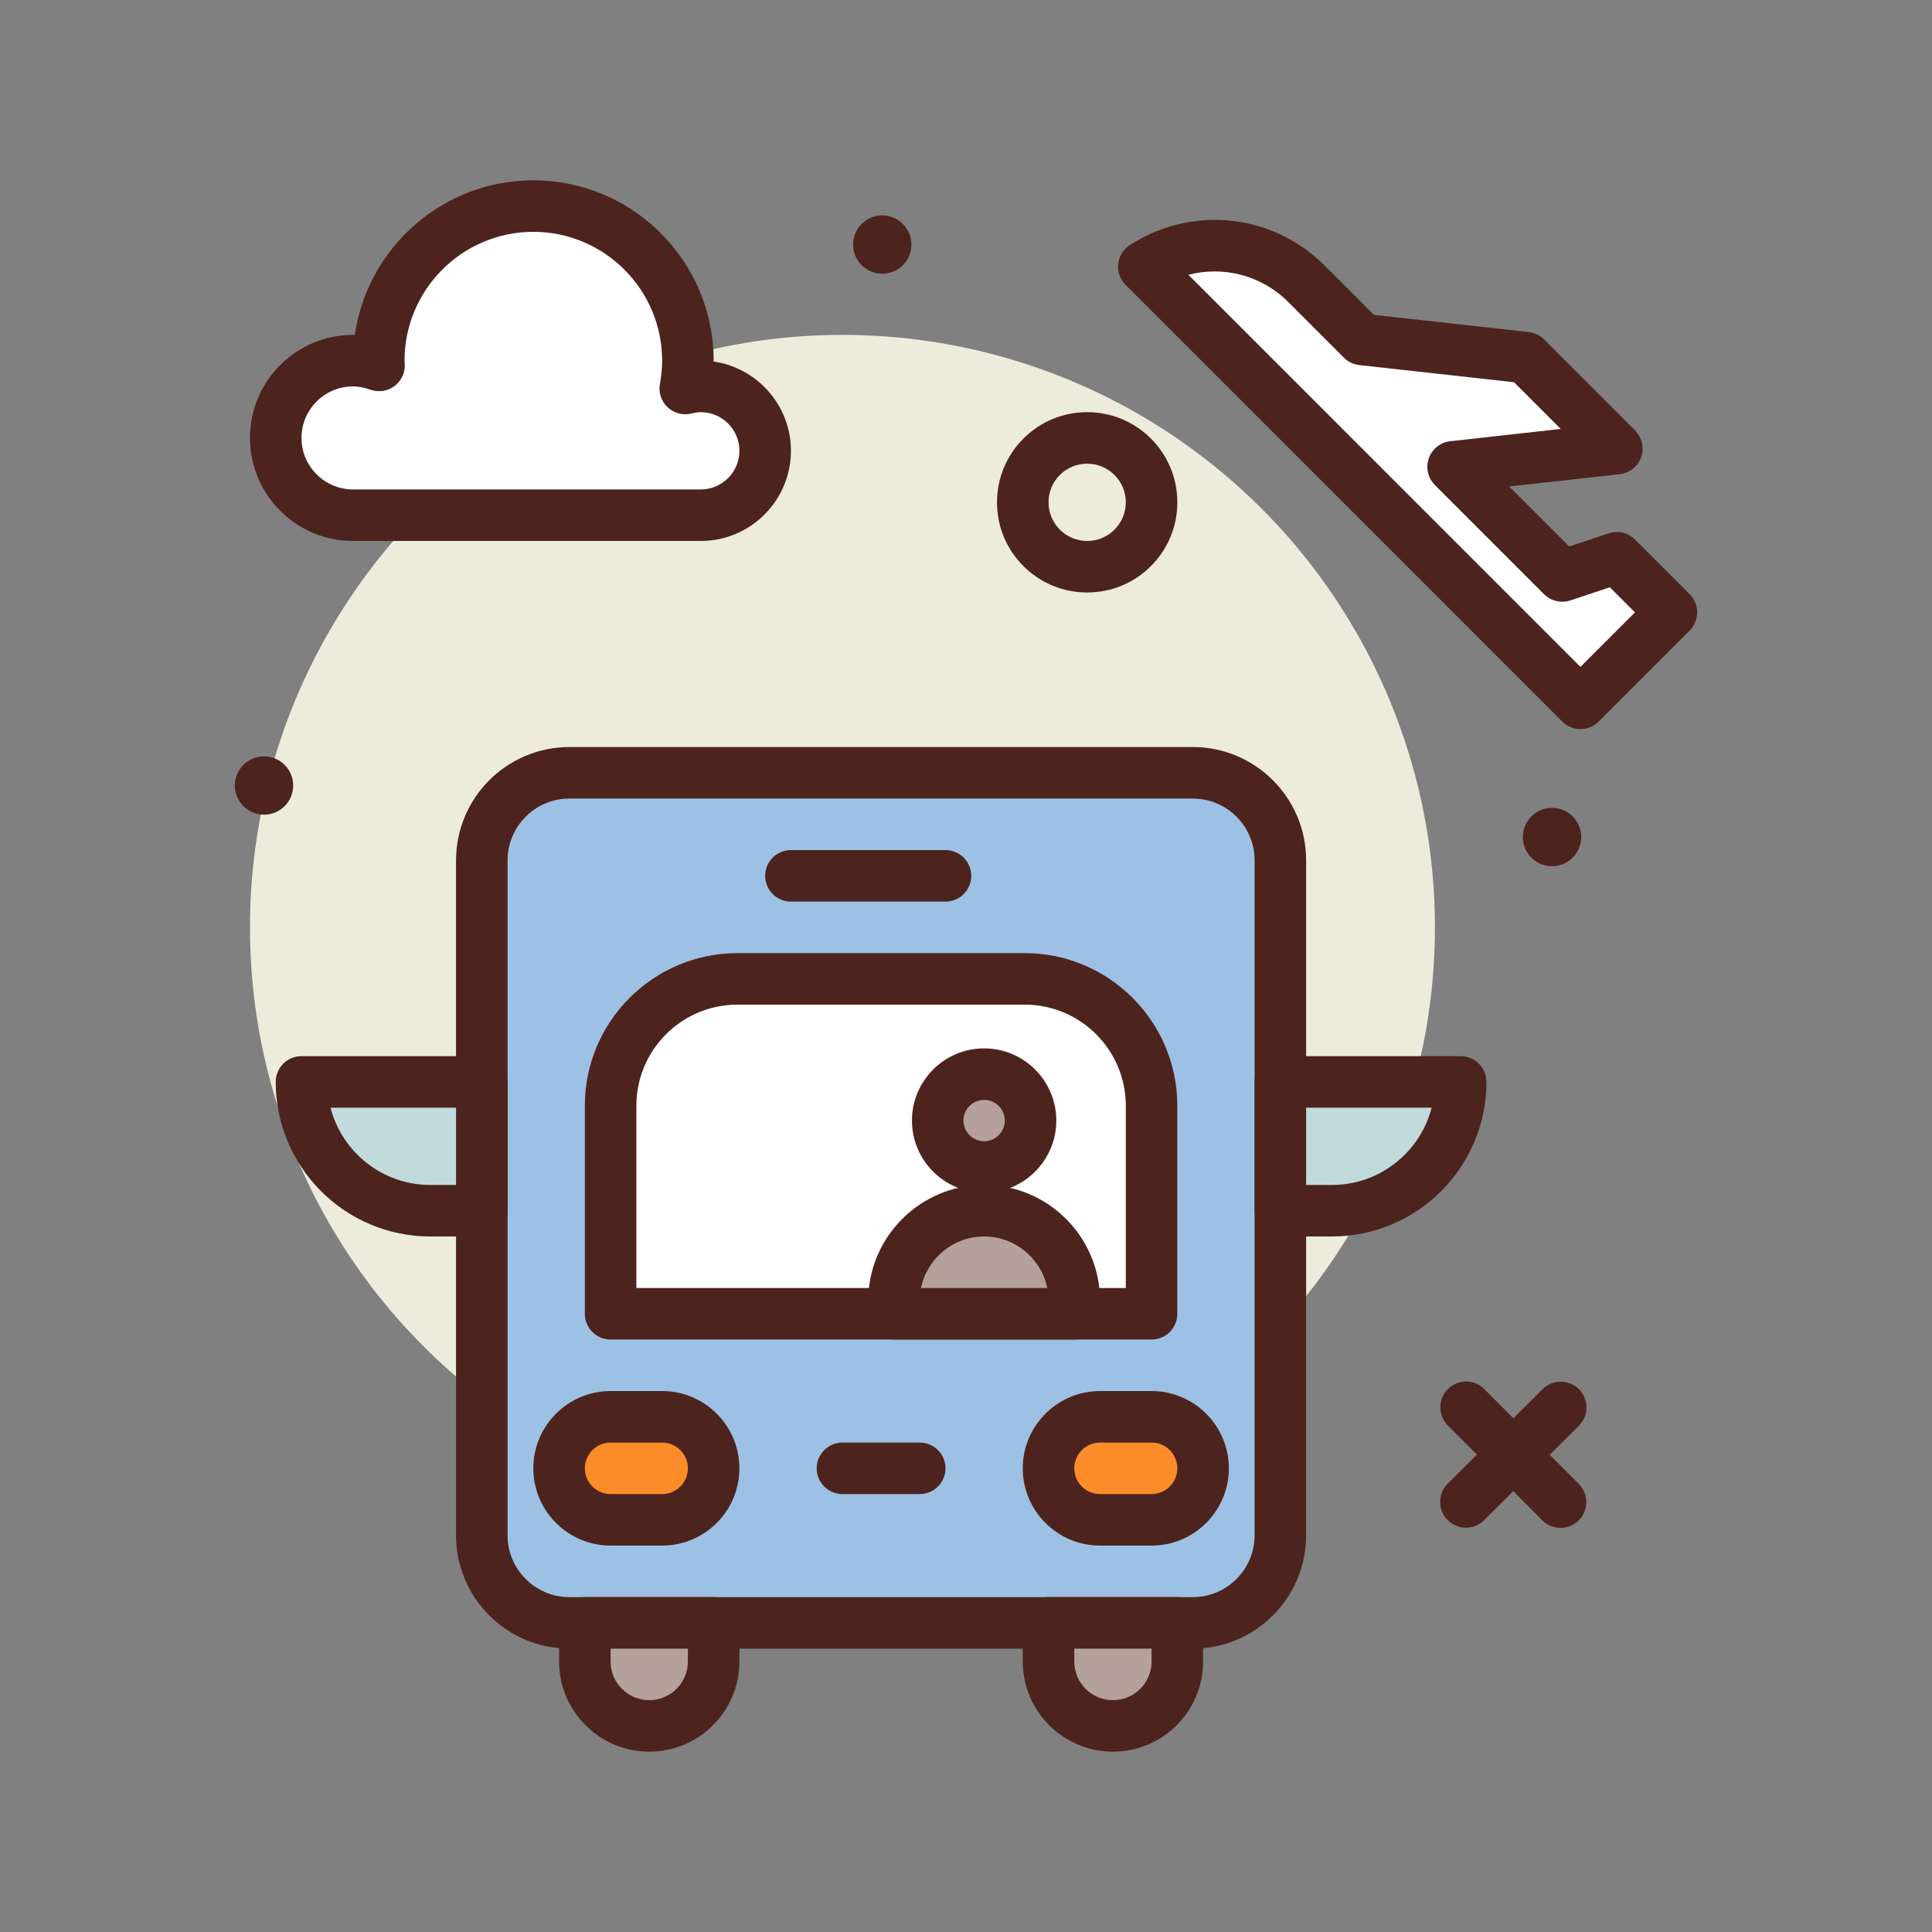 <svg id="bus_x5F_to_x5F_plane" enable-background="new 0 0 300 300" height="512" viewBox="0 0 300 300" width="512" xmlns="http://www.w3.org/2000/svg"><rect x="0" y="0" width="300" height="300" fill="#808080" stroke="none"/><circle cx="130.815" cy="144" fill="#edebdc" r="92"/><path d="m108.815 60c-.835 0-1.634.133-2.409.325.256-1.405.409-2.846.409-4.325 0-13.255-10.745-24-24-24s-24 10.745-24 24c0 .252.03.496.038.747-1.267-.456-2.614-.747-4.038-.747-6.627 0-12 5.373-12 12s5.373 12 12 12h54c5.523 0 10-4.477 10-10s-4.477-10-10-10z" fill="#fff"/><path d="m108.815 84h-54c-8.824 0-16-7.176-16-16s7.176-16 16-16c.094 0 .191 0 .285.004 1.946-13.555 13.633-24.004 27.715-24.004 15.438 0 28 12.562 28 28v.141c6.773.977 12 6.82 12 13.859 0 7.719-6.281 14-14 14zm-54-24c-4.41 0-8 3.59-8 8s3.59 8 8 8h54c3.309 0 6-2.691 6-6s-2.691-6-6-6c-.414 0-.875.066-1.453.207-1.309.328-2.711-.039-3.699-.973-.988-.93-1.438-2.297-1.191-3.633.23-1.262.344-2.438.344-3.602 0-11.027-8.973-20-20-20s-20 8.973-20 20c.004.055.035.566.039.621.039 1.32-.574 2.578-1.645 3.359-1.07.777-2.457.973-3.699.531-.969-.342-1.852-.51-2.696-.51z" fill="#4c241d"/><path d="m177.61 41.412 67.8 67.8 14.125-14.125-8.475-8.475-8.475 2.825-16.95-16.95 25.425-2.825-14.125-14.125-25.425-2.825-8.669-8.669c-6.527-6.527-16.658-7.774-24.573-3.025z" fill="#fff"/><g fill="#4c241d"><path d="m245.409 113.211c-1.062 0-2.078-.422-2.828-1.172l-67.797-67.801c-.871-.871-1.293-2.094-1.141-3.316.148-1.223.852-2.305 1.906-2.941l.656-.395c9.516-5.699 21.625-4.211 29.465 3.629l7.676 7.676 24.031 2.668c.902.102 1.746.504 2.387 1.148l14.125 14.125c1.086 1.086 1.457 2.699.945 4.152-.508 1.449-1.805 2.48-3.332 2.652l-17.156 1.906 9.32 9.316 6.129-2.039c1.441-.484 3.023-.105 4.094.965l8.473 8.473c1.562 1.562 1.562 4.094 0 5.656l-14.125 14.125c-.75.751-1.766 1.173-2.828 1.173zm-60.879-70.539 60.879 60.883 8.469-8.469-3.898-3.895-6.129 2.043c-1.438.473-3.027.102-4.094-.969l-16.949-16.949c-1.086-1.086-1.457-2.699-.945-4.152.508-1.449 1.805-2.48 3.332-2.652l17.156-1.906-7.25-7.25-24.031-2.668c-.902-.102-1.746-.504-2.387-1.148l-8.668-8.668c-4.137-4.138-10.067-5.618-15.485-4.2z"/><path d="m168.819 92c-.012 0-.023 0-.031 0-3.742-.008-7.254-1.473-9.891-4.121-2.641-2.648-4.09-6.168-4.082-9.906.008-3.742 1.473-7.254 4.121-9.891 2.641-2.633 6.148-4.082 9.875-4.082h.031c3.742.008 7.254 1.473 9.891 4.121 2.641 2.648 4.09 6.168 4.082 9.906-.008 3.742-1.473 7.254-4.121 9.891-2.64 2.633-6.148 4.082-9.875 4.082zm-.008-20c-1.598 0-3.098.621-4.23 1.75-1.137 1.129-1.762 2.637-1.766 4.238s.617 3.109 1.75 4.246c1.129 1.137 2.637 1.762 4.238 1.766h.016c1.598 0 3.098-.621 4.23-1.75 1.137-1.129 1.762-2.637 1.766-4.238s-.617-3.109-1.75-4.246c-1.129-1.137-2.637-1.762-4.238-1.766-.004 0-.008 0-.016 0z"/><circle cx="136.996" cy="37.975" r="4.529"/><circle cx="240.996" cy="129.975" r="4.529"/><circle cx="40.996" cy="121.975" r="4.529"/><path d="m227.628 237.219c-1.027 0-2.051-.391-2.832-1.176-1.562-1.566-1.555-4.098.008-5.656l14.723-14.672c1.566-1.562 4.098-1.559 5.656.008 1.562 1.566 1.555 4.098-.008 5.656l-14.723 14.672c-.781.777-1.805 1.168-2.824 1.168z"/><path d="m242.323 237.246c-1.027 0-2.051-.391-2.832-1.176l-14.668-14.723c-1.562-1.566-1.555-4.098.008-5.656 1.566-1.562 4.098-1.559 5.656.008l14.668 14.723c1.562 1.566 1.555 4.098-.008 5.656-.781.781-1.804 1.168-2.824 1.168z"/></g><path d="m185.221 252h-96.812c-7.508 0-13.594-6.086-13.594-13.594v-104.812c0-7.508 6.086-13.594 13.594-13.594h96.812c7.508 0 13.594 6.086 13.594 13.594v104.812c0 7.508-6.086 13.594-13.594 13.594z" fill="#9dc1e4"/><path d="m185.221 256h-96.812c-9.703 0-17.594-7.891-17.594-17.594v-104.812c0-9.703 7.891-17.594 17.594-17.594h96.812c9.703 0 17.594 7.891 17.594 17.594v104.812c0 9.703-7.89 17.594-17.594 17.594zm-96.812-132c-5.289 0-9.594 4.305-9.594 9.594v104.812c0 5.289 4.305 9.594 9.594 9.594h96.812c5.289 0 9.594-4.305 9.594-9.594v-104.812c0-5.289-4.305-9.594-9.594-9.594z" fill="#4c241d"/><path d="m178.815 204h-84v-32.303c0-10.878 8.819-19.697 19.697-19.697h44.606c10.878 0 19.697 8.819 19.697 19.697z" fill="#fff"/><path d="m178.815 208h-84c-2.211 0-4-1.789-4-4v-32.305c0-13.066 10.629-23.695 23.695-23.695h44.609c13.066 0 23.695 10.629 23.695 23.695v32.305c.001 2.211-1.788 4-3.999 4zm-80-8h76v-28.305c0-8.656-7.039-15.695-15.695-15.695h-44.609c-8.656 0-15.695 7.039-15.695 15.695v28.305z" fill="#4c241d"/><path d="m146.815 140h-24c-2.211 0-4-1.789-4-4s1.789-4 4-4h24c2.211 0 4 1.789 4 4s-1.789 4-4 4z" fill="#4c241d"/><path d="m172.815 268c-5.523 0-10-4.477-10-10v-6h20v6c0 5.523-4.477 10-10 10z" fill="#b5a19c"/><path d="m172.815 272c-7.719 0-14-6.281-14-14v-6c0-2.211 1.789-4 4-4h20c2.211 0 4 1.789 4 4v6c0 7.719-6.281 14-14 14zm-6-16v2c0 3.309 2.691 6 6 6s6-2.691 6-6v-2z" fill="#4c241d"/><path d="m100.815 268c-5.523 0-10-4.477-10-10v-6h20v6c0 5.523-4.477 10-10 10z" fill="#b5a19c"/><path d="m100.815 272c-7.719 0-14-6.281-14-14v-6c0-2.211 1.789-4 4-4h20c2.211 0 4 1.789 4 4v6c0 7.719-6.281 14-14 14zm-6-16v2c0 3.309 2.691 6 6 6s6-2.691 6-6v-2z" fill="#4c241d"/><path d="m142.815 232h-12c-2.211 0-4-1.789-4-4s1.789-4 4-4h12c2.211 0 4 1.789 4 4s-1.789 4-4 4z" fill="#4c241d"/><path d="m178.815 236h-8c-4.418 0-8-3.582-8-8 0-4.418 3.582-8 8-8h8c4.418 0 8 3.582 8 8 0 4.418-3.581 8-8 8z" fill="#fc8c29"/><path d="m178.815 240h-8c-6.617 0-12-5.383-12-12s5.383-12 12-12h8c6.617 0 12 5.383 12 12s-5.383 12-12 12zm-8-16c-2.207 0-4 1.793-4 4s1.793 4 4 4h8c2.207 0 4-1.793 4-4s-1.793-4-4-4z" fill="#4c241d"/><path d="m102.815 236h-8c-4.418 0-8-3.582-8-8 0-4.418 3.582-8 8-8h8c4.418 0 8 3.582 8 8 0 4.418-3.581 8-8 8z" fill="#fc8c29"/><path d="m102.815 240h-8c-6.617 0-12-5.383-12-12s5.383-12 12-12h8c6.617 0 12 5.383 12 12s-5.383 12-12 12zm-8-16c-2.207 0-4 1.793-4 4s1.793 4 4 4h8c2.207 0 4-1.793 4-4s-1.793-4-4-4z" fill="#4c241d"/><path d="m206.815 188h-8v-20h28c0 11.046-8.954 20-20 20z" fill="#c1dbdc"/><path d="m206.815 192h-8c-2.211 0-4-1.789-4-4v-20c0-2.211 1.789-4 4-4h28c2.211 0 4 1.789 4 4 0 13.234-10.765 24-24 24zm-4-8h4c7.441 0 13.715-5.105 15.492-12h-19.492z" fill="#4c241d"/><path d="m66.815 188h8v-20h-28c0 11.046 8.955 20 20 20z" fill="#c1dbdc"/><path d="m74.815 192h-8c-13.234 0-24-10.766-24-24 0-2.211 1.789-4 4-4h28c2.211 0 4 1.789 4 4v20c0 2.211-1.789 4-4 4zm-23.492-20c1.777 6.895 8.051 12 15.492 12h4v-12z" fill="#4c241d"/><circle cx="152.815" cy="174" fill="#b5a19c" r="7.208"/><path d="m152.815 185.207c-6.18 0-11.207-5.027-11.207-11.207s5.027-11.207 11.207-11.207 11.207 5.027 11.207 11.207-5.027 11.207-11.207 11.207zm0-14.414c-1.77 0-3.207 1.438-3.207 3.207s1.438 3.207 3.207 3.207 3.207-1.438 3.207-3.207-1.437-3.207-3.207-3.207z" fill="#4c241d"/><path d="m166.815 204h-28v-2c0-7.732 6.268-14 14-14 7.732 0 14 6.268 14 14z" fill="#b5a19c"/><path d="m166.815 208h-28c-2.211 0-4-1.789-4-4v-2c0-9.926 8.074-18 18-18s18 8.074 18 18v2c0 2.211-1.789 4-4 4zm-23.801-8h19.602c-.93-4.559-4.973-8-9.801-8s-8.871 3.441-9.801 8z" fill="#4c241d"/></svg>